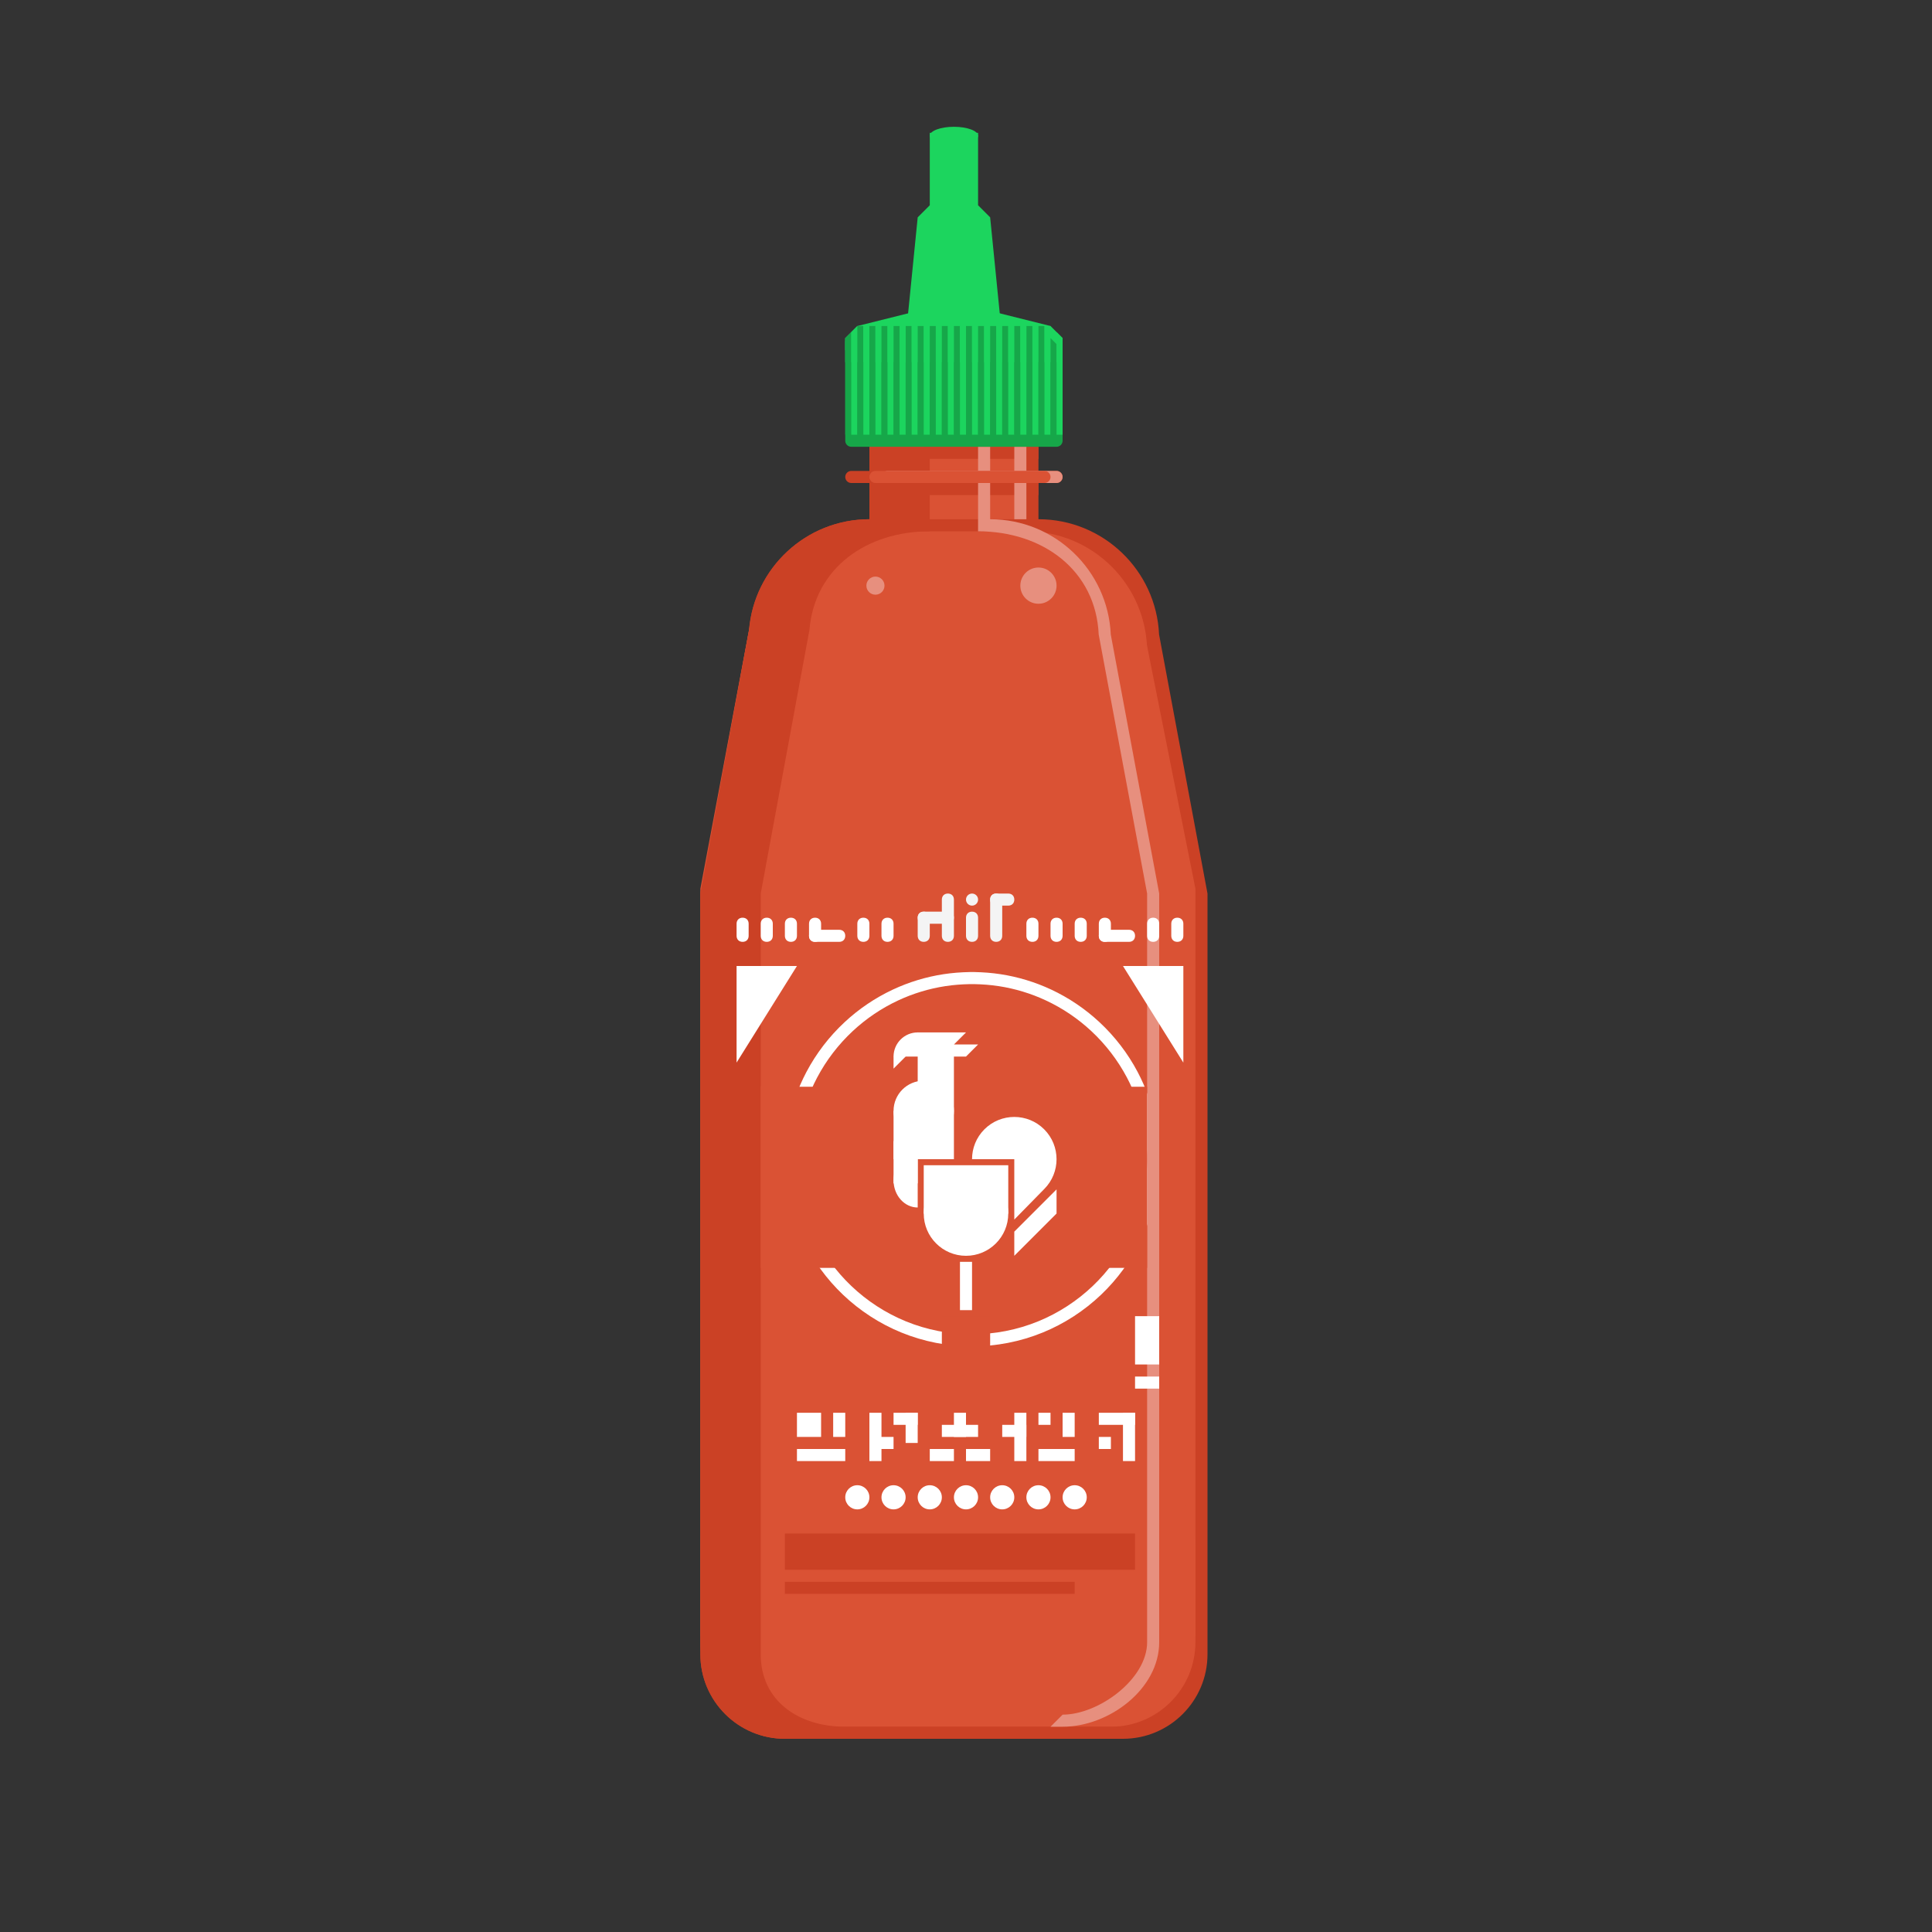 <svg xmlns="http://www.w3.org/2000/svg" width="160" height="160" aria-describedby="desc" aria-labelledby="title" role="img" viewBox="0 0 160 160"><rect x="0" y="0" width="160" height="160" fill="#333333" stroke="none"/><title id="title">Hot sauce bottle</title><desc id="desc">A bottle of red asian chilli hot sauce with a rooster on the front</desc><path fill="#cb4125" d="M72,43l0,-6l14,0l0,6c5.369,0 9.755,4.24 9.99,9.552l4.01,21.448l0,63c0,3.863 -3.137,7 -7,7l-28,0c-3.863,0 -7,-3.137 -7,-7l0,-8c0,0 0,-55 0,-55l4.034,-21.832c0.424,-5.131 4.727,-9.168 9.966,-9.168Z"/><path fill="#da5234" d="M94.5,51l-32.25,0l-4.25,22.599l0,61.901l41,0l0,-61.901l-4.5,-22.599Z"/><circle cx="73.5" cy="102.5" r="1.5" fill="#fff"/><path fill="#fff" d="M80.7,80.501c0.723,0.014 1.443,0.068 2.158,0.178c1.448,0.221 2.863,0.65 4.19,1.27c1.467,0.685 2.823,1.602 4.008,2.706c1.274,1.186 2.348,2.585 3.16,4.124c0.71,1.345 1.22,2.795 1.506,4.289c0.322,1.677 0.364,3.407 0.127,5.098c-0.221,1.577 -0.687,3.118 -1.379,4.552c-0.811,1.681 -1.927,3.212 -3.278,4.5c-1.399,1.334 -3.046,2.404 -4.835,3.135c-1.855,0.759 -3.854,1.147 -5.857,1.147c-2.004,0 -4.002,-0.388 -5.857,-1.147c-1.789,-0.731 -3.436,-1.801 -4.835,-3.135c-1.351,-1.288 -2.468,-2.819 -3.279,-4.5c-0.691,-1.435 -1.158,-2.975 -1.379,-4.552c-0.237,-1.691 -0.194,-3.421 0.127,-5.098c0.287,-1.494 0.796,-2.944 1.506,-4.289c0.813,-1.539 1.886,-2.938 3.16,-4.124c1.185,-1.104 2.542,-2.021 4.009,-2.706c1.327,-0.62 2.741,-1.049 4.189,-1.27c0.715,-0.11 1.435,-0.164 2.159,-0.178c0.2,-0.001 0.2,-0.001 0.4,0ZM80.312,81.501c-0.676,0.013 -1.35,0.064 -2.02,0.166c-1.353,0.207 -2.676,0.608 -3.917,1.188c-1.372,0.641 -2.642,1.499 -3.751,2.532c-1.192,1.109 -2.196,2.419 -2.956,3.859c-0.664,1.258 -1.141,2.613 -1.409,4.01c-0.301,1.569 -0.34,3.189 -0.118,4.771c0.206,1.475 0.643,2.915 1.289,4.257c0.759,1.573 1.804,3.005 3.068,4.21c1.309,1.248 2.849,2.249 4.523,2.934c1.735,0.709 3.605,1.072 5.479,1.072c1.874,0 3.743,-0.363 5.478,-1.072c1.674,-0.685 3.215,-1.686 4.524,-2.934c1.264,-1.205 2.309,-2.637 3.067,-4.21c0.647,-1.342 1.083,-2.782 1.29,-4.257c0.222,-1.582 0.182,-3.202 -0.119,-4.771c-0.268,-1.397 -0.744,-2.752 -1.408,-4.01c-0.761,-1.44 -1.765,-2.75 -2.957,-3.859c-1.109,-1.033 -2.378,-1.891 -3.751,-2.532c-1.24,-0.58 -2.563,-0.981 -3.917,-1.188c-0.669,-0.102 -1.343,-0.153 -2.02,-0.166c-0.187,-0.001 -0.187,-0.001 -0.375,0Z"/><path fill="#da5234" d="M95,54c0,-5.519 -4.481,-10 -10,-10l-13,0c-5.519,0 -10,4.481 -10,10l0,9c0,5.519 4.481,10 10,10l13,0c5.519,0 10,-4.481 10,-10l0,-9Z"/><path fill="#da5234" d="M99,128c0,-3.863 -3.137,-7 -7,-7l-27,0c-3.863,0 -7,3.137 -7,7l0,8c0,3.863 3.137,7 7,7l27,0c3.863,0 7,-3.137 7,-7l0,-8Z"/><rect width="13" height="6" x="72" y="37" fill="#da5234"/><path fill="#cb4125" d="M77,37l0,7c-5.239,0 -9.542,3.037 -9.966,8.168l-4.034,21.832l0,63c0,3.863 3.136,6 7,6l23,0l0,1l-28,0c-3.863,0 -7,-3.137 -7,-7l0,-8c0,0 0,-55 0,-55l4.034,-21.832c0.424,-5.131 4.727,-9.168 9.966,-9.168l0,-6l5,0Z"/><rect width="9.5" height="1" x="76.5" y="40" fill="#cb4125"/><rect width="9.5" height="1" x="76.5" y="37" fill="#cb4125"/><path fill="#e78f7e" d="M82,37l0,6c5.369,0 9.755,4.24 9.99,9.552l4.01,21.448l0,62c0,3.863 -4.136,7 -8,7l-1,0l1,-1c2.985,0 7,-2.936 7,-6l0,-62l-4.01,-21.448c-0.235,-5.312 -4.621,-8.552 -9.99,-8.552l0,-7l1,0Z"/><rect width="1" height="6" x="84" y="37" fill="#e78f7e"/><path fill="#cb4125" d="M88,39.5c0,-0.276 -0.224,-0.5 -0.5,-0.5l-17,0c-0.276,0 -0.5,0.224 -0.5,0.5c0,0.276 0.224,0.5 0.5,0.5l17,0c0.276,0 0.5,-0.224 0.5,-0.5Z"/><path fill="#e78f7e" d="M88,39.5c0,-0.276 -0.224,-0.5 -0.5,-0.5l-14,0c-0.276,0 -0.5,0.224 -0.5,0.5c0,0.276 0.224,0.5 0.5,0.5l14,0c0.276,0 0.5,-0.224 0.5,-0.5Z"/><path fill="#da5234" d="M87,39.5c0,-0.276 -0.224,-0.5 -0.5,-0.5l-14,0c-0.276,0 -0.5,0.224 -0.5,0.5c0,0.276 0.224,0.5 0.5,0.5l14,0c0.276,0 0.5,-0.224 0.5,-0.5Z"/><path fill="#16a749" d="M88,28.35c0,-0.276 -0.224,-0.5 -0.5,-0.5l-17,0c-0.276,0 -0.5,0.224 -0.5,0.5l0,8.15c0,0.276 0.224,0.5 0.5,0.5l17,0c0.276,0 0.5,-0.224 0.5,-0.5l0,-8.15Z"/><rect width="18" height="2" x="70" y="28" fill="#1cd55e"/><path fill="#1cd55e" d="M79,25l-8,2l-1,1l0,1l18,0l0,-1l-1,-1l-8,-2Z"/><path fill="#1cd55e" d="M82,18l-1,-1l0,-6l-4,0l0,6l-1,1l-1,10l8,0l-1,-10Z"/><ellipse cx="79" cy="11.25" fill="#1cd55e" rx="2" ry=".75"/><path fill="#16a749" d="M70,28l0.5,-0.5l0,8.5l-0.5,0l0,-8Z"/><path fill="#1cd55e" d="M70.5,27.5l0.5,-0.5l0,9l-0.5,0l0,-8.5Z"/><rect width=".5" height="9" x="71" y="27" fill="#16a749"/><rect width=".5" height="9" x="71.5" y="27" fill="#1cd55e"/><rect width=".5" height="9" x="72" y="27" fill="#16a749"/><rect width=".5" height="9" x="72.5" y="27" fill="#1cd55e"/><rect width=".5" height="9" x="73" y="27" fill="#16a749"/><rect width=".5" height="9" x="73.5" y="27" fill="#1cd55e"/><rect width=".5" height="9" x="75" y="27" fill="#16a749"/><rect width=".5" height="9" x="75.5" y="27" fill="#1cd55e"/><rect width=".5" height="9" x="74" y="27" fill="#16a749"/><rect width=".5" height="9" x="74.5" y="27" fill="#1cd55e"/><rect width=".5" height="9" x="76" y="27" fill="#16a749"/><rect width=".5" height="9" x="76.5" y="27" fill="#1cd55e"/><rect width=".5" height="9" x="77" y="27" fill="#16a749"/><rect width=".5" height="9" x="77.5" y="27" fill="#1cd55e"/><rect width=".5" height="9" x="78" y="27" fill="#16a749"/><rect width=".5" height="9" x="78.5" y="27" fill="#1cd55e"/><rect width=".5" height="9" x="80" y="27" fill="#16a749"/><rect width=".5" height="9" x="80.5" y="27" fill="#1cd55e"/><rect width=".5" height="9" x="79" y="27" fill="#16a749"/><rect width=".5" height="9" x="79.5" y="27" fill="#1cd55e"/><rect width=".5" height="9" x="81" y="27" fill="#16a749"/><rect width=".5" height="9" x="81.5" y="27" fill="#1cd55e"/><rect width=".5" height="9" x="82" y="27" fill="#16a749"/><rect width=".5" height="9" x="82.5" y="27" fill="#1cd55e"/><rect width=".5" height="9" x="83" y="27" fill="#16a749"/><rect width=".5" height="9" x="83.5" y="27" fill="#1cd55e"/><rect width=".5" height="9" x="85" y="27" fill="#16a749"/><rect width=".5" height="9" x="85.5" y="27" fill="#1cd55e"/><rect width=".5" height="9" x="84" y="27" fill="#16a749"/><rect width=".5" height="9" x="84.5" y="27" fill="#1cd55e"/><rect width=".5" height="9" x="86" y="27" fill="#16a749"/><rect width=".5" height="9" x="86.5" y="27" fill="#1cd55e"/><path fill="#16a749" d="M87,28l0.5,0.5l0,7.5l-0.5,0l0,-8Z"/><path fill="#1cd55e" d="M87.5,27.5l0.5,0.5l0,8l-0.5,0l0,-8.5Z"/><path fill="#f4f4f4" d="M82.5,78c-0.3,0 -0.5,-0.2 -0.5,-0.5l0,-3c0,-0.3 0.2,-0.5 0.5,-0.5c0.3,0 0.5,0.2 0.5,0.5l0,3c0,0.3 -0.2,0.5 -0.5,0.5Z"/><path fill="#f4f4f4" d="M84,74.5c0,0.3 -0.2,0.5 -0.5,0.5l-1,0c-0.3,0 -0.5,-0.2 -0.5,-0.5c0,-0.3 0.2,-0.5 0.5,-0.5l1,0c0.3,0 0.5,0.2 0.5,0.5Z"/><path fill="#f4f4f4" d="M80.5,78c-0.3,0 -0.5,-0.2 -0.5,-0.5l0,-1.5c0,-0.3 0.2,-0.5 0.5,-0.5c0.3,0 0.5,0.2 0.5,0.5l0,1.5c0,0.3 -0.2,0.5 -0.5,0.5Z"/><path fill="#f4f4f4" d="M78.5,74c0.3,0 0.5,0.2 0.5,0.5l0,3c0,0.3 -0.2,0.5 -0.5,0.5c-0.3,0 -0.5,-0.2 -0.5,-0.5l0,-3c0,-0.3 0.2,-0.5 0.5,-0.5Z"/><path fill="#f4f4f4" d="M76.5,75.5c0.3,0 0.5,0.2 0.5,0.5l0,1.5c0,0.3 -0.2,0.5 -0.5,0.5c-0.3,0 -0.5,-0.2 -0.5,-0.5l0,-1.5c0,-0.3 0.2,-0.5 0.5,-0.5Z"/><path fill="#f4f4f4" d="M79,76c0,0.3 -0.2,0.5 -0.5,0.5l-2,0c-0.3,0 -0.5,-0.2 -0.5,-0.5c0,-0.3 0.2,-0.5 0.5,-0.5l2,0c0.3,0 0.5,0.2 0.5,0.5Z"/><circle cx="80.5" cy="74.5" r=".5" fill="#f4f4f4"/><path fill="#fff" d="M90,76.5l0,1c0,0.3 -0.2,0.5 -0.5,0.5c-0.3,0 -0.5,-0.2 -0.5,-0.5l0,-1c0,-0.3 0.2,-0.5 0.5,-0.5c0.3,0 0.5,0.2 0.5,0.5Z"/><path fill="#fff" d="M93.5,78l-2,0c-0.3,0 -0.5,-0.2 -0.5,-0.5c0,-0.3 0.2,-0.5 0.5,-0.5l2,0c0.3,0 0.5,0.2 0.5,0.5c0,0.3 -0.2,0.5 -0.5,0.5Z"/><path fill="#fff" d="M86,76.5l0,1c0,0.3 -0.2,0.5 -0.5,0.5c-0.3,0 -0.5,-0.2 -0.5,-0.5l0,-1c0,-0.3 0.2,-0.5 0.5,-0.5c0.3,0 0.5,0.2 0.5,0.5Z"/><path fill="#fff" d="M88,76.5l0,1c0,0.3 -0.2,0.5 -0.5,0.5c-0.3,0 -0.5,-0.2 -0.5,-0.5l0,-1c0,-0.3 0.2,-0.5 0.5,-0.5c0.3,0 0.5,0.2 0.5,0.5Z"/><path fill="#fff" d="M92,76.5l0,1c0,0.3 -0.2,0.5 -0.5,0.5c-0.3,0 -0.5,-0.2 -0.5,-0.5l0,-1c0,-0.3 0.2,-0.5 0.5,-0.5c0.3,0 0.5,0.2 0.5,0.5Z"/><path fill="#fff" d="M96,76.5l0,1c0,0.3 -0.2,0.5 -0.5,0.5c-0.3,0 -0.5,-0.2 -0.5,-0.5l0,-1c0,-0.3 0.2,-0.5 0.5,-0.5c0.3,0 0.5,0.2 0.5,0.5Z"/><path fill="#fff" d="M98,76.5l0,1c0,0.3 -0.2,0.5 -0.5,0.5c-0.3,0 -0.5,-0.2 -0.5,-0.5l0,-1c0,-0.3 0.2,-0.5 0.5,-0.5c0.3,0 0.5,0.2 0.5,0.5Z"/><path fill="#fff" d="M66,76.5l0,1c0,0.3 -0.2,0.5 -0.5,0.5c-0.3,0 -0.5,-0.2 -0.5,-0.5l0,-1c0,-0.3 0.2,-0.5 0.5,-0.5c0.3,0 0.5,0.2 0.5,0.5Z"/><path fill="#fff" d="M69.5,78l-2,0c-0.3,0 -0.5,-0.2 -0.5,-0.5c0,-0.3 0.2,-0.5 0.5,-0.5l2,0c0.3,0 0.5,0.2 0.5,0.5c0,0.3 -0.2,0.5 -0.5,0.5Z"/><path fill="#fff" d="M62,76.5l0,1c0,0.3 -0.2,0.5 -0.5,0.5c-0.3,0 -0.5,-0.2 -0.5,-0.5l0,-1c0,-0.3 0.2,-0.5 0.5,-0.5c0.3,0 0.5,0.2 0.5,0.5Z"/><path fill="#fff" d="M64,76.5l0,1c0,0.3 -0.2,0.5 -0.5,0.5c-0.3,0 -0.5,-0.2 -0.5,-0.5l0,-1c0,-0.3 0.2,-0.5 0.5,-0.5c0.3,0 0.5,0.2 0.5,0.5Z"/><path fill="#fff" d="M68,76.5l0,1c0,0.3 -0.2,0.5 -0.5,0.5c-0.3,0 -0.5,-0.2 -0.5,-0.5l0,-1c0,-0.3 0.2,-0.5 0.5,-0.5c0.3,0 0.5,0.2 0.5,0.5Z"/><path fill="#fff" d="M72,76.5l0,1c0,0.3 -0.2,0.5 -0.5,0.5c-0.3,0 -0.5,-0.2 -0.5,-0.5l0,-1c0,-0.3 0.2,-0.5 0.5,-0.5c0.3,0 0.5,0.2 0.5,0.5Z"/><path fill="#fff" d="M74,76.5l0,1c0,0.3 -0.2,0.5 -0.5,0.5c-0.3,0 -0.5,-0.2 -0.5,-0.5l0,-1c0,-0.3 0.2,-0.5 0.5,-0.5c0.3,0 0.5,0.2 0.5,0.5Z"/><path fill="#fff" d="M93,80l5,0l0,8l-5,-8Z"/><path fill="#fff" d="M66,80l-5,0l0,8l5,-8Z"/><rect width="1" height="1" x="91" y="119" fill="#fff"/><rect width="3" height="1" x="91" y="117" fill="#fff"/><rect width="1" height="4" x="93" y="117" fill="#fff"/><rect width="1" height="4" x="84" y="117" fill="#fff"/><rect width="2" height="1" x="83" y="118" fill="#fff"/><rect width="1" height="1" x="86" y="117" fill="#fff"/><rect width="1" height="2" x="88" y="117" fill="#fff"/><rect width="3" height="1" x="86" y="120" fill="#fff"/><rect width="1" height="1" x="73" y="102" fill="#cb4125"/><rect width="32" height="15" x="63" y="90" fill="#da5234"/><path fill="#fff" d="M74,87.5l0,1l1,-1l0,-1l-1,1Z"/><path fill="#fff" d="M83.999,96l-3.499,0c0,-0.896 0.341,-1.792 1.024,-2.475c1.366,-1.366 3.584,-1.366 4.95,0c1.366,1.366 1.366,3.584 0,4.95l-2.475,2.525l0,-5Z"/><circle cx="80" cy="100.5" r="3.5" fill="#fff"/><circle cx="76.5" cy="92" r="2.5" fill="#fff"/><path fill="#fff" d="M76,95.5l0,4.5c-1.104,0 -2,-1.008 -2,-2.25c0,-1.242 0.896,-2.25 2,-2.25Z"/><path fill="#fff" d="M87.499,98.5l-3.5,3.5l0,2l3.5,-3.5l0,-2Z"/><rect width="7" height="4" x="76.5" y="96.5" fill="#fff"/><rect width="2" height="3.5" x="74" y="94.5" fill="#fff"/><path fill="#fff" d="M78,87.5l-4,0c0,-1.104 0.896,-2 2,-2c1.104,0 2,0.896 2,2Z"/><path fill="#fff" d="M76,85.5l4,0l-1,1l2,0l-1,1l-3,0l-1,-2Z"/><rect width="3" height="9" x="76" y="87" fill="#fff"/><rect width="3" height="4" x="74" y="92" fill="#fff"/><rect width="1" height="4" x="79.5" y="104.5" fill="#fff"/><rect width="2" height="4" x="94" y="109" fill="#fff"/><rect width="2" height="1" x="94" y="114" fill="#fff"/><rect width="3" height="1" x="78" y="118" fill="#fff"/><rect width="2" height="1" x="80" y="120" fill="#fff"/><rect width="2" height="1" x="77" y="120" fill="#fff"/><rect width="2" height="2" x="66" y="117" fill="#fff"/><rect width="4" height="1" x="66" y="120" fill="#fff"/><rect width="1" height="2" x="69" y="117" fill="#fff"/><rect width="1" height="4" x="72" y="117" fill="#fff"/><rect width="2" height="1" x="72" y="119" fill="#fff"/><rect width="2" height="1" x="74" y="117" fill="#fff"/><rect width="1" height="2.5" x="75" y="117" fill="#fff"/><rect width="1" height="2" x="79" y="117" fill="#fff"/><circle cx="71" cy="124" r="1" fill="#fff"/><circle cx="74" cy="124" r="1" fill="#fff"/><circle cx="77" cy="124" r="1" fill="#fff"/><circle cx="80" cy="124" r="1" fill="#fff"/><circle cx="83" cy="124" r="1" fill="#fff"/><circle cx="86" cy="124" r="1" fill="#fff"/><circle cx="89" cy="124" r="1" fill="#fff"/><circle cx="86" cy="48.5" r="1.5" fill="#e78f7e"/><circle cx="72.5" cy="48.5" r=".75" fill="#e78f7e"/><rect width="29" height="3" x="65" y="127" fill="#cb4125"/><rect width="24" height="1" x="65" y="131" fill="#cb4125"/><rect width="4" height="5" x="78" y="109" fill="#da5234"/></svg>